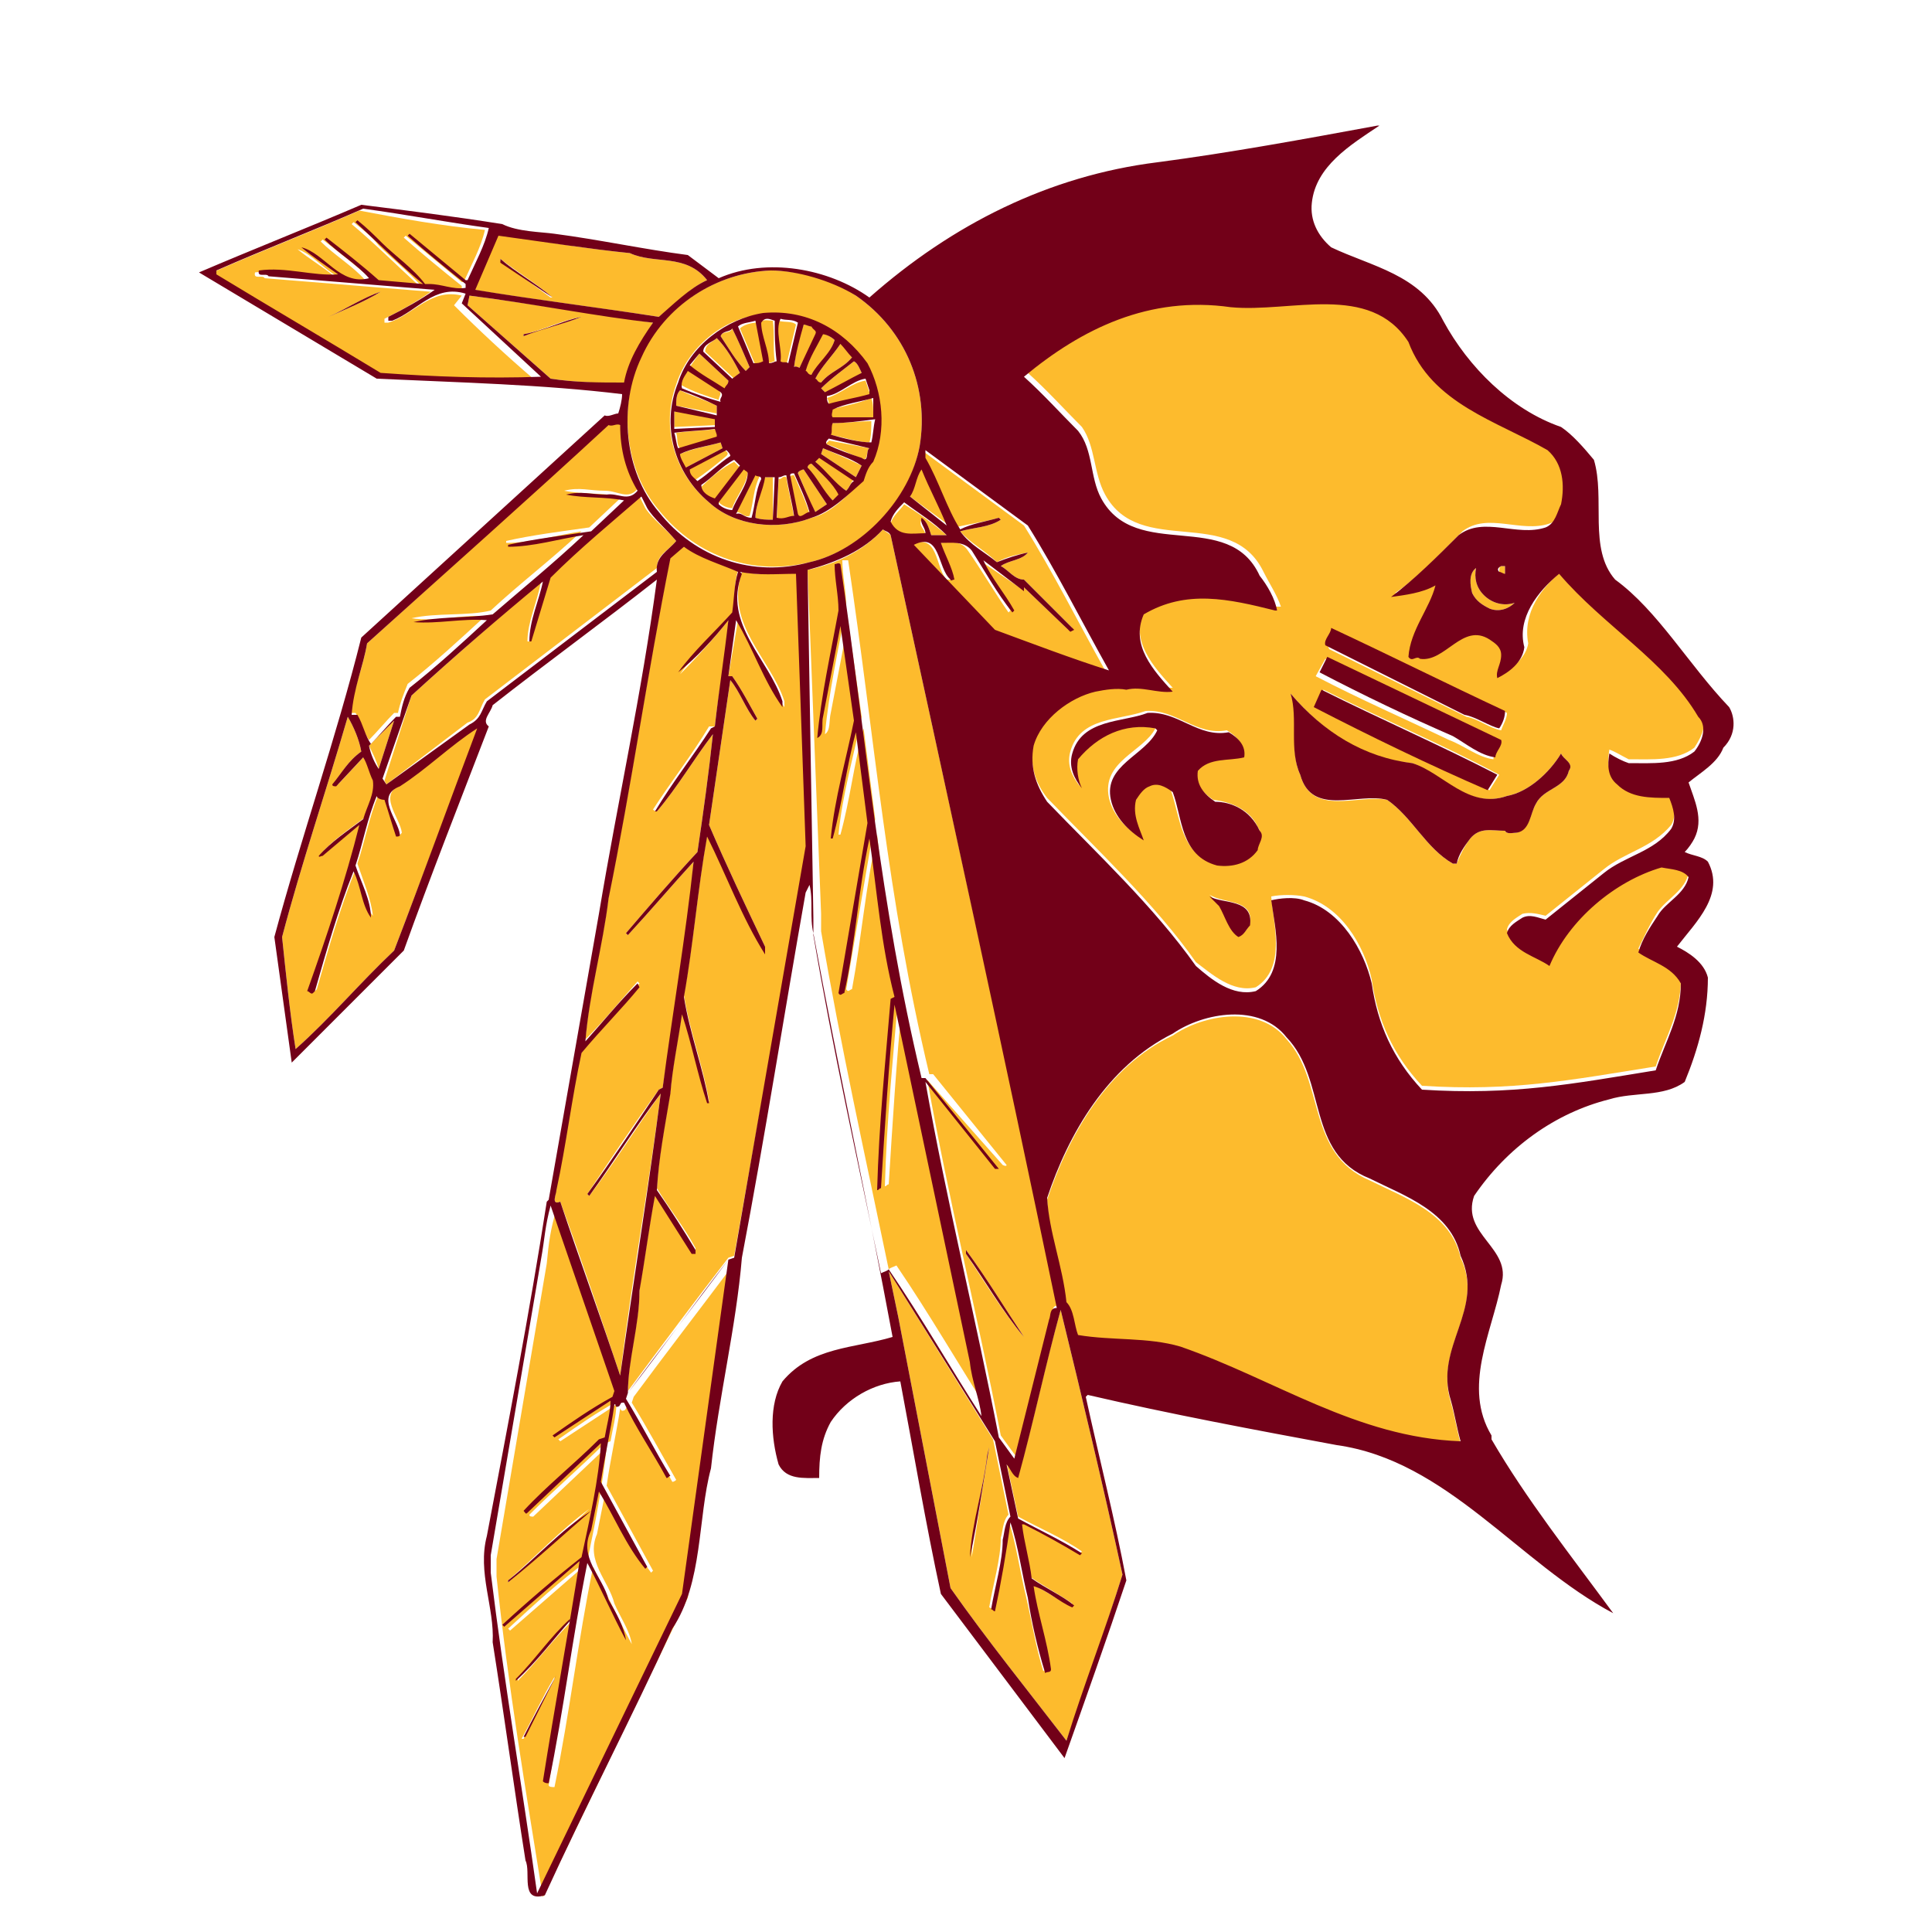 <?xml version="1.0" encoding="utf-8"?>
<!-- Generator: Adobe Illustrator 19.1.0, SVG Export Plug-In . SVG Version: 6.00 Build 0)  -->
<!DOCTYPE svg PUBLIC "-//W3C//DTD SVG 1.1//EN" "http://www.w3.org/Graphics/SVG/1.1/DTD/svg11.dtd">
<svg version="1.1" xmlns="http://www.w3.org/2000/svg" xmlns:xlink="http://www.w3.org/1999/xlink" x="0px" y="0px"
	 viewBox="33 -33 100 100" enable-background="new 33 -33 100 100" xml:space="preserve">

<g id="AREA_2">
	<g>
		<path fill="#FDBB2D" d="M56.9-17.7c-1.6-0.4-2.5,1-3.8,1.4h-0.2v-0.2c0.8-0.4,1.7-0.9,2.4-1.4l-8.6-0.7c-0.1-0.2-0.6,0.1-0.5-0.3
			c1.4-0.2,2.8,0.3,4.1,0.2c-0.6-0.5-1.3-0.9-1.9-1.4l0,0c1.2,0.4,1.9,2,3.5,1.6c-0.6-0.7-1.6-1.3-2.3-2l0.1-0.1
			c0.9,0.7,1.8,1.4,2.7,2.2l2.3,0.2c-1.1-1-2.3-2.2-3.5-3.2l0.1-0.1c0.5,0.4,0.9,0.7,1.3,1.2c0.6,0.6,1.6,1.4,2.2,2.1l0,0h0.2
			c0.7,0,1.2,0.3,1.9,0.2v-0.2c-1-0.8-2.1-1.7-3-2.5l0.1-0.1l2.9,2.4h0.1c0.4-0.9,0.9-1.8,1.1-2.7c-2.2-0.2-4.4-0.6-6.5-1
			c-2.5,1.1-5.1,2.1-7.6,3.2v0.2c2.9,1.6,5.7,3.4,8.5,5.1c2.7,0.1,5.4,0.2,8.1,0.2c-1.4-1.2-2.8-2.5-4.1-3.8L56.9-17.7z M50-16.6
			L50-16.6c0.9-0.4,1.8-1,2.7-1.3C51.9-17.4,50.9-17,50-16.6z"/>
		<path fill="#FDBB2D" d="M67.1-16.6c0.8-0.6,1.6-1.5,2.5-1.9c-1.1-1.4-2.7-0.8-4-1.4c-2-0.2-4.6-0.6-6.9-1L57.5-18
			C60.6-17.5,63.8-17.1,67.1-16.6z M58.9-19.6c0.9,0.7,1.9,1.3,2.7,2l-0.1,0l-2.6-1.9V-19.6z"/>
		<path fill="#FDBB2D" d="M66.2-14.6c-1.2,2.5-0.9,5.9,0.9,8c2,2.5,5,3.4,7.8,2.7c2.7-0.6,5.2-3.2,5.7-6c0.5-3-0.7-6-3.3-7.8
			c-1.3-0.9-3.1-1.3-4.4-1.3C70.1-18.9,67.4-17.2,66.2-14.6z M72.3-16.7c2.3-0.2,4.2,0.8,5.4,2.6c0.9,1.4,1.1,3.5,0.3,5.1
			c-0.2,0.3-0.4,0.6-0.5,1C76.9-7.4,76-6.4,75-6.2C73.2-5.5,71-5.8,69.7-7c-1.8-1.5-2.5-3.9-1.7-6.1C68.6-15,70.4-16.5,72.3-16.7z"
			/>
		<path fill="#FDBB2D" d="M66.8-16.3c-2.9-0.4-6.4-1-9.5-1.4l-0.1,0.5l4.3,3.8c1.3,0.2,2.5,0.2,3.8,0.3
			C65.6-14.3,66.2-15.3,66.8-16.3z M60.1-15.6v-0.1c1-0.2,1.9-0.7,3-0.9C62.1-16.2,61-16,60.1-15.6z"/>
		<path fill="#FDBB2D" d="M113.9-3.5c-1.1,0.9-2.1,2.2-1.8,3.8c-0.1,0.7-0.8,1.3-1.4,1.6c-0.1-0.4,0.3-0.8,0.2-1.2
			c0-0.4-0.4-0.6-0.6-0.8c-1.5-1-2.3,1.2-3.6,1c-0.2-0.2-0.4,0.2-0.6-0.1c0.1-1.4,1.1-2.4,1.4-3.7c-0.6,0.5-1.5,0.5-2.3,0.6
			c1.2-0.8,2.4-2.1,3.5-3.2c1.3-1,3,0.1,4.5-0.4c0.6-0.2,0.6-0.8,0.8-1.2c0.2-1,0-2.1-0.7-2.8c-2.5-1.5-6-2.4-7.2-5.6
			c-1.9-3.2-6.1-1.5-9.2-1.8c-4.2-0.6-7.7,1.1-10.7,3.6c1,0.9,1.9,1.9,2.8,2.8c0.7,1,0.6,2.4,1.2,3.5c1.8,3.3,6.5,0.5,8.2,4
			c0.3,0.6,0.7,1.2,0.9,1.8H99c-2.4-0.6-4.6-1.1-6.8,0.2c-0.7,1.6,0.5,2.9,1.5,4c-0.8,0-1.6-0.3-2.4-0.1c-0.5-0.1-1.1,0-1.6,0.1
			c-1.4,0.3-2.8,1.4-3.2,2.8c-0.2,1.1,0,2,0.7,2.9c2.6,2.7,5.6,5.5,7.7,8.5c0.8,0.6,1.9,1.6,3.1,1.3c1.6-1,0.9-3.3,0.8-4.7
			c0.5-0.1,1.2-0.1,1.7,0c1.9,0.5,3.1,2.5,3.5,4.3c0.3,2.1,1.1,3.9,2.6,5.5c4.7,0.3,7.7-0.3,12.1-1c0.5-1.5,1.3-2.8,1.3-4.5
			c-0.5-0.8-1.5-1-2.2-1.6c0.3-0.6,0.6-1.3,1-1.9c0.5-0.7,1.4-1.1,1.6-2c-0.4-0.4-0.9-0.5-1.4-0.5c-2.4,0.7-4.8,2.8-5.8,5.1
			c-0.7-0.5-1.9-0.7-2.2-1.7c0.1-0.4,0.5-0.6,0.8-0.8c0.4-0.1,0.8,0,1.2,0.1l3-2.4c1.1-0.9,2.5-1.1,3.5-2.3c0.3-0.5,0.1-1-0.1-1.6
			c-1,0-2,0.1-2.7-0.7c-0.5-0.4-0.5-1-0.4-1.6c0.3,0.1,0.6,0.3,1,0.5c1.2,0,2.5,0.1,3.4-0.6c0.4-0.6,0.7-1.3,0.4-2
			C119.5,1,116.2-0.8,113.9-3.5z M97.7,14.8c-0.1,0.2-0.3,0.6-0.6,0.6c-0.5-0.4-0.7-1.1-1-1.6l-0.5-0.5
			C96.3,13.8,97.9,13.5,97.7,14.8z M98,10.9c-0.5,0.6-1.3,0.9-2.1,0.8c-1.8-0.5-1.8-2.4-2.3-3.8c-0.3-0.3-0.7-0.5-1.2-0.3
			c-0.3,0.1-0.5,0.5-0.7,0.7c-0.2,0.8,0.1,1.4,0.4,2.1c-0.8-0.5-1.5-1.2-1.7-2.1c-0.4-1.9,1.8-2.4,2.4-3.6l-0.1-0.1
			c-1.6-0.3-3,0.4-4,1.6c-0.1,0.5,0,1.1,0.2,1.5c-0.4-0.5-0.7-1.1-0.5-1.8c0.5-1.8,2.5-1.6,3.9-2.1c1.6-0.1,2.6,1.3,4.2,1
			c0.5,0.3,0.9,0.7,0.8,1.3c-0.8,0.3-1.8,0.1-2.4,0.7c-0.1,0.7,0.3,1.2,0.9,1.6c0.9,0.1,1.9,0.5,2.3,1.4C98.4,10.2,98,10.5,98,10.9z
			 M102-0.4c3,1.4,6,2.9,9,4.3c0,0.3-0.2,0.6-0.3,0.9c-0.6-0.1-1.2-0.6-1.8-0.7l-7.1-3.5C101.6,0.2,101.9,0,102-0.4z M101.6,1.1
			l9,4.3c0.1,0.3-0.3,0.5-0.3,0.9c-0.8-0.1-1.5-0.7-2.3-1c-2.3-1.1-4.6-2.1-6.9-3.3L101.6,1.1z M101.5,2.7c3,1.5,6.1,2.8,9.1,4.4
			l-0.5,0.8c-3-1.4-6.1-2.9-9-4.3L101.5,2.7z M114.2,6.9c-0.2,0.9-1.3,0.9-1.7,1.7c-0.3,0.5-0.3,1.3-1,1.5c-0.2,0-0.5,0.1-0.6-0.1
			c-0.7,0-1.3-0.2-1.8,0.4c-0.3,0.4-0.5,0.8-0.7,1.3h-0.2c-1.4-0.8-2.1-2.4-3.4-3.3c-1.5-0.3-3.9,0.9-4.5-1.3
			c-0.6-1.3,0-2.8-0.5-4.2c1.7,2,3.8,3.4,6.3,3.6c1.6,0.6,2.9,2.4,4.9,1.7c1.1-0.2,2.2-1.2,2.8-2.2C113.9,6.3,114.5,6.5,114.2,6.9z"
			/>
		<path fill="#FDBB2D" d="M73.1-14.3c-0.1-0.7,0-1.4-0.1-2.1c-0.2,0-0.5-0.1-0.7,0.1c0,0.7,0.4,1.4,0.4,2.1
			C72.9-14.2,73-14.3,73.1-14.3z"/>
		<path fill="#FDBB2D" d="M73.3-14.2c0.1,0,0.3,0,0.4,0.1l0.5-2.1c-0.2-0.2-0.6-0.1-0.9-0.2C73.1-15.9,73.5-14.9,73.3-14.2z"/>
		<path fill="#FDBB2D" d="M72.6-14.2l-0.4-2.1c-0.3,0-0.7,0.1-0.9,0.3l0.8,1.9C72.2-14.1,72.4-14.2,72.6-14.2z"/>
		<path fill="#FDBB2D" d="M74.4-14l0.9-1.7c0.1-0.2-0.1-0.2-0.2-0.4c-0.1,0-0.3-0.1-0.5-0.1c-0.3,0.7-0.4,1.4-0.5,2.2
			C74.2-14.1,74.3-13.9,74.4-14z"/>
		<path fill="#FDBB2D" d="M71.8-14c-0.3-0.7-0.6-1.4-0.9-2c-0.1,0.3-0.5,0.1-0.6,0.4c0.4,0.6,0.8,1.3,1.3,1.8L71.8-14z"/>
		<path fill="#FDBB2D" d="M75-13.6c0.4-0.6,1-1.1,1.2-1.8c-0.2-0.2-0.5-0.3-0.7-0.4c-0.2,0.7-0.6,1.3-0.9,1.9
			C74.7-13.8,74.8-13.5,75-13.6z"/>
		<path fill="#FDBB2D" d="M71.3-13.7c-0.3-0.6-0.7-1.3-1.2-1.8c-0.2,0.2-0.6,0.3-0.6,0.7l1.5,1.4L71.3-13.7z"/>
		<path fill="#FDBB2D" d="M75.5-13.2c0.5-0.6,1.1-0.7,1.6-1.3c-0.1-0.3-0.3-0.6-0.6-0.7c-0.4,0.6-1,1.2-1.3,1.8
			C75.3-13.4,75.3-13.1,75.5-13.2z"/>
		<path fill="#FDBB2D" d="M70.7-13.3l-1.5-1.4L68.7-14c0.6,0.4,1.2,0.8,1.8,1.2C70.6-13,70.7-13.1,70.7-13.3z"/>
		<path fill="#FDBB2D" d="M75.7-12.7c0.6-0.2,1.3-0.6,1.9-1c-0.1-0.2-0.2-0.5-0.4-0.6c-0.5,0.4-1.2,0.9-1.7,1.4L75.7-12.7z"/>
		<path fill="#FDBB2D" d="M70.2-12.3c0-0.2,0.2-0.3,0-0.5l-1.7-1.1c-0.1,0.3-0.4,0.6-0.3,0.8C68.9-12.7,69.6-12.5,70.2-12.3z"/>
		<path fill="#FDBB2D" d="M75.9-12c0.7-0.2,1.4-0.4,2.1-0.5v-0.2l-0.2-0.6c-0.7,0.1-1.3,0.7-2,0.9C75.9-12.3,75.9-12.1,75.9-12z"/>
		<path fill="#FDBB2D" d="M70.1-11.6V-12c-0.6-0.3-1.3-0.5-1.9-0.8C68-12.6,68-12.3,68-12L70.1-11.6z"/>
		<path fill="#FDBB2D" d="M76.1-11.4l2.1,0c0-0.4,0-0.7-0.1-1c-0.7,0.3-1.4,0.4-2.1,0.6C76-11.6,76-11.4,76.1-11.4z"/>
		<polygon fill="#FDBB2D" points="70.1,-11.4 67.9,-11.7 67.9,-10.9 70.1,-11 		"/>
		<path fill="#FDBB2D" d="M76-11.1c0,0.2,0,0.4-0.1,0.6c0.7,0.1,1.5,0.4,2.1,0.4c0.1-0.3,0.1-0.8,0.1-1.1
			C77.5-11.2,76.7-11.1,76-11.1z"/>
		<path fill="#FDBB2D" d="M52.1,5.3c0.4-0.4,0.9-1,1.3-1.4h0.2c0.1-0.5,0.3-1,0.5-1.5l0,0c1.4-1.1,2.7-2.3,4-3.5
			c-1.3-0.1-2.5,0.3-3.8,0.1v0c1.3-0.3,2.9-0.1,4.1-0.4c1.5-1.4,3.1-2.6,4.7-4.1c-1.3,0.2-2.6,0.6-3.9,0.6v-0.1
			c1.3-0.3,2.9-0.5,4.3-0.7l1.7-1.6c-1-0.2-2-0.1-3-0.3v0c0.8-0.2,1.3,0,2.1,0C65-7.6,65.5-7.1,66-7.7c-0.6-1-0.8-2.2-0.9-3.4
			c-0.2-0.1-0.4,0.1-0.6,0C60.5-7.4,56.1-3.4,52,0.3c-0.2,1.2-0.7,2.4-0.9,3.6h0.3C51.7,4.3,51.8,4.9,52.1,5.3z"/>
		<path fill="#FDBB2D" d="M70.2-10.5l-0.1-0.3c-0.7,0.1-1.4,0.1-2.1,0.2c0.1,0.3,0,0.6,0.2,0.8l2-0.6V-10.5z"/>
		<path fill="#FDBB2D" d="M75.8-10c0.6,0.2,1.2,0.5,1.7,0.7C78-9,77.8-9.7,78-9.8l-2.1-0.4C75.9-10.1,75.7-10.1,75.8-10z"/>
		<path fill="#FDBB2D" d="M70.3-10.1c-0.7,0.2-1.4,0.3-2.1,0.6c0,0.3,0.1,0.6,0.3,0.7l1.9-1L70.3-10.1z"/>
		<path fill="#FDBB2D" d="M75.5-9.5l1.8,1.2l0.3-0.6c-0.6-0.3-1.3-0.6-2-0.9L75.5-9.5z"/>
		<path fill="#FDBB2D" d="M70.5-9.7l-1.9,1c0,0.3,0.2,0.4,0.3,0.6c0.6-0.4,1.1-0.8,1.7-1.3C70.7-9.5,70.7-9.6,70.5-9.7z"/>
		<path fill="#FDBB2D" d="M84.7-6.2l0.1,0.1c-0.6,0.4-1.4,0.4-2.1,0.6c0.5,0.6,1.3,1,1.9,1.6c0.5-0.3,1.1-0.4,1.6-0.5
			c-0.3,0.4-1,0.4-1.4,0.7C85.2-3.5,85.5-3,86-3l2.5,2.5l-0.2,0.1L86-2.6l-0.1,0.1L83.7-4c0.4,0.9,1.1,1.7,1.6,2.6l-0.1,0.1
			c-0.7-1-1.4-2.2-2.1-3.2c-0.4-0.6-1-0.4-1.6-0.4c0.2,0.6,0.7,1.3,0.7,1.9c-0.1,0-0.1,0-0.2,0c-0.6-0.6-0.4-2.5-1.9-1.8l4.2,4.4
			c2,0.7,4,1.6,5.9,2.1c-1.4-2.5-2.7-5.1-4.2-7.5l-5.3-3.9l-0.1,0.3c0.7,1.2,1.1,2.6,1.8,3.7C83.3-5.9,84-6,84.7-6.2z"/>
		<path fill="#FDBB2D" d="M75.2-9.1c0.5,0.5,1,1.1,1.6,1.5C77-7.8,77-8,77.2-8.2l-1.8-1.2L75.2-9.1z"/>
		<path fill="#FDBB2D" d="M71-9.1c-0.6,0.3-1.2,0.8-1.7,1.3c0,0.4,0.4,0.6,0.7,0.7l1.3-1.7L71-9.1z"/>
		<path fill="#FDBB2D" d="M75-9c-0.1-0.1-0.2,0.1-0.2,0.2c0.4,0.6,0.8,1.2,1.3,1.7l0.4-0.3C76.1-8,75.5-8.5,75-9z"/>
		<path fill="#FDBB2D" d="M71.5-8.8l-1.3,1.7v0.1c0.2,0.2,0.5,0.3,0.7,0.3c0.2-0.6,0.8-1.3,0.8-1.9C71.7-8.7,71.6-8.7,71.5-8.8z"/>
		<path fill="#FDBB2D" d="M80.1-7.3L82-5.9c-0.4-1-0.8-1.9-1.3-2.9C80.4-8.3,80.3-7.7,80.1-7.3z"/>
		<path fill="#FDBB2D" d="M74.3-8.5c0.3,0.6,0.5,1.3,0.9,2l0.6-0.4l-1.2-1.8C74.5-8.7,74.4-8.7,74.3-8.5z"/>
		<path fill="#FDBB2D" d="M72.1-8.5l-1,2c0.3,0,0.4,0.3,0.7,0.2c0.2-0.7,0.2-1.4,0.5-2C72.4-8.5,72.2-8.3,72.1-8.5z"/>
		<path fill="#FDBB2D" d="M73.9-8.3l0.4,2c0.1,0.3,0.4-0.1,0.6-0.1c-0.2-0.7-0.5-1.3-0.8-2C74-8.4,73.9-8.4,73.9-8.3z"/>
		<path fill="#FDBB2D" d="M74.1-6.2c-0.1-0.7-0.3-1.4-0.4-2.1c-0.2-0.1-0.2,0.1-0.4,0.1l-0.1,2.2C73.6-6,73.8-6.2,74.1-6.2z"/>
		<path fill="#FDBB2D" d="M72.1-6.2c0.3,0.1,0.6,0.1,0.9,0.1l0-2.2h-0.5C72.5-7.6,72.1-6.9,72.1-6.2z"/>
		<path fill="#FDBB2D" d="M68-5c-0.5-0.6-1.2-1.1-1.6-1.7l-0.3-0.6c-1.5,1.3-3.2,2.7-4.7,4.2l-1,3.3h-0.1c0-1,0.5-2,0.7-3.1
			C58.8-1,56.6,0.9,54.3,3l-1.4,4.4L53,7.6l4.2-3.2c0.6-0.2,0.6-0.7,0.9-1.2l8.9-6.8C67-4.3,67.6-4.5,68-5z"/>
		<path fill="#FDBB2D" d="M79.1-5.9c0.4,0.8,1.1,0.5,1.8,0.6c0-0.3-0.4-0.5-0.2-0.8C81-6,81.1-5.6,81.2-5.3H82
			c-0.7-0.6-1.4-1.1-2.2-1.6C79.6-6.6,79.2-6.3,79.1-5.9z"/>
		<path fill="#FDBB2D" d="M79,32.7c0.1-0.1,0.2-0.1,0.4-0.2c1.7,2.5,3.2,5.1,4.8,7.6c-0.1-1-0.5-1.9-0.6-2.8l-3.9-18.5
			c-0.3,3.1-0.5,6.3-0.7,9.5c-0.1,0-0.1,0.1-0.2,0.1c0.1-3.5,0.4-6.3,0.7-9.9l0.2-0.1c-0.7-2.6-1-5.4-1.3-8.2
			c-0.6,2.7-0.8,5.3-1.3,8c-0.1,0-0.2,0.2-0.3,0l1.5-8.8l-0.6-4.7c-0.5,1.8-0.7,3.7-1.2,5.5h-0.1c0.2-2.1,0.8-4.1,1.2-6.1l-0.7-4.9
			l-0.9,4.7c-0.1,0.4,0,0.9-0.3,1.1c0.2-2.2,0.7-4.4,1.1-6.6c0-0.8-0.2-1.6-0.2-2.4c0.1,0,0.3,0,0.3,0c1.4,9.4,2,17.4,4.2,26.6h0.2
			l3.8,4.7c0,0.1-0.2,0-0.2,0L81,22.9c1.1,6.2,2.6,12.2,3.8,18.4l0.8,1.1l1.8-7.2c0.1-0.2,0-0.7,0.4-0.6C84.9,21.2,82,8,79.1-5.3
			c-0.1-0.1-0.3-0.2-0.4-0.3c-1.1,1.2-2.5,1.8-3.9,2.1l0.7,17.8v0.9C76.5,21.1,77.8,26.9,79,32.7z M83,31.9v-0.2c1.1,1.5,2,3,3,4.5
			C84.9,34.9,84,33.4,83,31.9z"/>
		<path fill="#FDBB2D" d="M62,29.2c1.1,3,2.1,6,3.1,9h0c0.6-5,1.5-9.9,2.1-14.6c-1.3,1.8-2.4,3.6-3.7,5.3l-0.1-0.1
			c1.2-1.8,2.4-3.6,3.7-5.4l0.2-0.1c0.6-3.8,1.3-7.9,1.6-11.7c-1.1,1.2-2.2,2.5-3.4,3.8l-0.1-0.1c1.2-1.4,2.4-2.8,3.7-4.2
			c0.3-2,0.6-4.2,0.8-6.1c-1,1.3-1.8,2.7-2.9,4c0,0-0.1,0-0.2-0.1c0.9-1.4,2-2.8,2.9-4.3L70,4.6c0.2-1.9,0.6-3.7,0.7-5.5
			C70,0,69,1.1,68.2,1.9l0,0c0.8-1.2,1.9-2.1,2.8-3.1C71-2,71-2.8,71.2-3.5c-1-0.4-2-0.6-2.8-1.3l-0.7,0.6c-1.2,6-2,11.7-3.2,17.6
			c-0.3,2.5-1,4.9-1.2,7.4c1-1,1.8-2,2.7-3l0.1,0.1c-0.9,1.2-2,2.3-3,3.4c-0.5,2.3-0.8,4.8-1.3,7.1C61.8,28.8,61.5,29.4,62,29.2z"/>
		<path fill="#FDBB2D" d="M110.9-3.3v-0.4h-0.2c-0.1,0-0.1,0.2-0.1,0.3C110.7-3.3,110.7-3.2,110.9-3.3z"/>
		<path fill="#FDBB2D" d="M109.2-2.3c0.2,0.4,0.5,0.6,0.9,0.8c0.5,0.2,1,0,1.3-0.3c-0.6,0.2-1.2,0-1.6-0.4c-0.4-0.4-0.5-0.9-0.4-1.4
			C109-3.3,109.1-2.7,109.2-2.3z"/>
		<path fill="#FDBB2D" d="M71.4-3.4L71.4-3.4c-0.9,2.7,1.5,4.5,2.2,6.7v0.3c-1-1.4-1.5-3-2.4-4.5L70.7,2h0.2
			c0.5,0.7,0.9,1.5,1.3,2.2l-0.1,0.1c-0.5-0.6-0.8-1.5-1.3-2.1l-1.1,7.5c0.9,2.1,1.9,4.2,2.9,6.3v0.3c-1.2-1.9-2-4.1-3-6.1
			c-0.5,2.9-0.7,5.5-1.2,8.3c0.3,1.9,1,3.7,1.3,5.5h-0.1c-0.5-1.5-0.8-3.1-1.3-4.6c-0.2,1.4-0.5,2.8-0.6,4.1c-0.3,1.8-0.6,3.3-0.7,5
			c0.6,1,1.4,2,2,3.1v0.2h-0.2l-1.9-3c-0.3,1.6-0.5,3.2-0.8,4.9c0,1.8-0.6,3.6-0.6,5.3c1.7-2.3,3.5-4.7,5.2-6.9l0.3-0.1l3.8-21.3
			L74.3-3.4C73.3-3.3,72.4-3.2,71.4-3.4z"/>
		<rect x="110.1" y="-3.3" fill="#FDBB2D" width="0" height="0.2"/>
		<path fill="#FDBB2D" d="M53.8,10.1c-0.1,0.1-0.1,0.2-0.2,0.1C53.4,9.6,53.1,9,53,8.3c-0.2,0-0.4,0-0.4-0.2
			c-0.5,1.2-0.7,2.4-1.1,3.6c0.3,0.9,0.7,1.8,0.8,2.7c-0.5-0.6-0.6-1.6-0.9-2.4c-0.8,2-1.4,4.1-2,6.2l-0.1,0.1
			c-0.1,0-0.2-0.1-0.3-0.1c1-2.8,1.9-5.8,2.7-8.6l-1.9,1.6c-0.1,0-0.1,0-0.2,0c0.6-0.7,1.5-1.3,2.3-1.9c0.2-0.7,0.6-1.3,0.5-2
			c-0.2-0.4-0.3-0.9-0.5-1.2l-1.4,1.5c-0.1,0-0.1,0-0.2-0.1C50.7,7,51,6.4,51.7,5.9c-0.1-0.6-0.4-1.3-0.7-1.8
			c-1.1,3.8-2.4,7.6-3.4,11.4c0.2,1.9,0.4,3.9,0.7,5.8c1.8-1.6,3.3-3.4,5.1-5.1c1.5-3.9,2.9-7.7,4.4-11.6c-1.4,0.9-2.7,2.1-4,3
			C52.5,8.1,53.7,9.3,53.8,10.1z"/>
		<path fill="#FDBB2D" d="M52.6,6.8l0.8-2.5l-1.3,1.3C52.3,6,52.5,6.4,52.6,6.8z"/>
		<path fill="#FDBB2D" d="M108.6,32.1c-0.5-2.3-2.9-3.1-4.7-4c-3.3-1.4-2.3-5.1-4.3-7.3c-1.4-1.8-4.3-1.3-5.9-0.2
			c-3.4,1.6-5.4,5.2-6.5,8.5c0.1,1.9,0.7,3.6,1,5.4c0.4,0.5,0.4,1.2,0.6,1.7c1.7,0.3,3.6,0.1,5.3,0.6c4.8,1.6,9.1,4.6,14.5,4.9
			c-0.2-0.7-0.3-1.4-0.5-2.1C107.2,36.7,109.9,34.8,108.6,32.1z"/>
		<path fill="#FDBB2D" d="M65.7,39.6c0.8,1.3,1.5,2.6,2.3,4c0,0-0.1,0.1-0.2,0.1c-0.7-1.3-1.6-2.6-2.2-3.9h-0.1
			c-0.1,0-0.1,0.2-0.2,0.2c-0.2,0.1-0.2-0.2-0.2-0.1c-0.2,1.3-0.5,2.6-0.7,4l2.4,4.4l-0.1,0.1c-0.9-1.2-1.5-2.7-2.4-4l-0.4,2
			c-0.6,1.4,0.6,2.4,0.9,3.6c0.3,0.7,0.8,1.4,0.9,2.1h0c-0.7-1.3-1.3-2.6-2-4c-0.8,3.9-1.2,7.5-2,11.4c-0.1,0-0.3,0-0.3-0.1
			c0.6-3.8,1.3-7.6,1.9-11.4l-3.9,3.4l-0.1-0.1c1.3-1.2,2.7-2.5,4.1-3.5c0.4-1.9,0.8-4,1-5.9l-3.8,3.6c-0.1,0-0.2,0-0.2-0.1
			c1.3-1.3,2.6-2.4,3.9-3.7l0.3-0.1c0.1-0.6,0.3-1.3,0.3-1.9l-2.9,1.9l-0.1-0.1c1-0.7,2-1.4,3.1-2l0.1-0.3l-3.3-9.6
			c-0.3,1-0.4,1.7-0.5,2.8l-2.6,15.3l0,0.9c0.6,5.7,1.5,11,2.4,16.6h0l7.5-15.5L71,32.4c-1.8,2.4-3.5,4.6-5.2,6.9L65.7,39.6z
			 M63.5,45.1L63.5,45.1c-1.4,1.3-2.8,2.6-4.2,3.8l0-0.1C60.7,47.6,62,46.2,63.5,45.1z M59.8,53.9c1-1,1.8-2.2,2.8-3.1v0.1
			c-1,1-1.8,2.1-2.8,3.1V53.9z M60.1,57H60c0.6-1.1,1.1-2.2,1.7-3.2l0,0.1L60.1,57z"/>
		<path fill="#FDBB2D" d="M85.7,43.4c-0.3-0.2-0.4-0.5-0.6-0.7l0.6,2.8c1.1,0.6,2.3,1.1,3.3,1.8l-0.1,0.1c-1-0.5-1.9-1.1-2.9-1.6
			h-0.2c0.1,0.9,0.4,1.8,0.5,2.8c0.7,0.5,1.5,0.9,2.2,1.4l-0.1,0.1c-0.7-0.3-1.3-0.8-2-1.1c0.2,1.5,0.7,2.9,0.9,4.3
			c0,0.2-0.2,0.1-0.3,0.2c-0.4-1.3-0.6-2.6-0.9-3.9c-0.3-1.2-0.5-2.7-0.9-3.9c-0.2,1.6-0.5,3.2-0.8,4.6c-0.1,0-0.1-0.1-0.2-0.1
			c0.2-1.2,0.6-2.5,0.6-3.6c0.1-0.3,0.1-0.9,0.4-1.2l-0.8-3.9L79,32.8l0.5,2.4l2.7,14c1.9,2.7,4,5.3,6,7.9c1-2.9,2-5.7,2.9-8.6
			c-1-4.6-2.1-9.2-3.2-13.7C87.1,37.6,86.5,40.6,85.7,43.4z M83.3,47.6L83.3,47.6c0-1.8,0.6-3.5,0.8-5.3l0.1-0.4
			C83.9,43.7,83.6,45.8,83.3,47.6z"/>
	</g>
</g>
<g id="AREA_1">
	<g>
		<path fill="#720018" d="M122.5,3.6c-2.1-2.2-3.7-5-5.9-6.6c-1.4-1.6-0.5-4.2-1.1-6.2c-0.5-0.6-1.1-1.3-1.7-1.7
			c-2.6-0.9-4.8-3.1-6.1-5.5c-1.2-2.4-3.7-2.8-5.8-3.8c-0.7-0.6-1.1-1.4-1-2.3c0.2-1.9,2-3,3.5-4l-0.1,0c-3.8,0.7-7.6,1.4-11.4,1.9
			c-5.6,0.7-10.6,3.2-14.9,7c-2.1-1.5-5.3-2.1-7.8-1l-1.6-1.2c-2.3-0.3-4.6-0.8-6.9-1.1c-0.7-0.1-1.9-0.1-2.7-0.5
			c-2.5-0.4-4.9-0.7-7.3-1c-2.8,1.2-5.6,2.3-8.4,3.5l9.2,5.5c4.3,0.2,8.6,0.3,12.7,0.8c0,0.3-0.1,0.7-0.2,1c-0.2,0-0.5,0.2-0.7,0.1
			L51.7,0c-1.3,5.2-3.1,10.3-4.5,15.5l0.9,6.5l5.8-5.8c1.4-3.9,2.9-7.7,4.4-11.6c-0.4-0.3,0.1-0.7,0.2-1.1c2.8-2.2,5.7-4.3,8.5-6.5
			c-0.8,6-2,11.3-3,17.3l-2.6,14.8l-0.1,0.1c-0.9,5.8-2,11.5-3.1,17.3c-0.5,1.9,0.4,3.7,0.3,5.5c0.6,3.8,1.1,7.5,1.7,11.3
			c0.3,0.6-0.3,2.2,1,1.8c2.1-4.6,4.5-9.2,6.6-13.8c1.6-2.4,1.3-5.7,2-8.3c0.4-3.7,1.3-7.3,1.6-10.9c1.2-6.3,2.2-12.7,3.3-18.9
			l0.2-0.4c0.2,0.8,0,1.7,0.2,2.5c1.3,7.1,2.8,13.9,4.1,20.9c-2,0.6-4.2,0.5-5.7,2.3c-0.7,1.2-0.6,2.9-0.2,4.3
			c0.4,0.8,1.3,0.7,2.1,0.7c0-1.1,0.1-2,0.6-2.9c0.8-1.2,2.2-2,3.6-2.1c0.7,3.7,1.3,7.3,2.1,11l6.4,8.5c1.1-3.1,2.2-6.2,3.2-9.2
			c-0.6-3.2-1.4-6.3-2.1-9.5l0.1-0.1c4.3,1,8.6,1.8,12.9,2.6c5.7,0.8,9.4,6.1,14.3,8.7c-2.2-3-4.5-5.9-6.3-9v-0.2
			c-1.5-2.5,0-5.3,0.5-7.8c0.6-1.9-2.1-2.6-1.4-4.6c1.7-2.5,4.2-4.3,7-5c1.3-0.4,2.8-0.1,3.9-0.9c0.7-1.7,1.2-3.5,1.2-5.4
			c-0.2-0.8-1-1.3-1.6-1.6c1-1.3,2.5-2.7,1.6-4.4c-0.3-0.3-0.8-0.3-1.2-0.5c0.2-0.2,0.4-0.5,0.5-0.7c0.5-1,0-2-0.3-2.9
			c0.6-0.5,1.5-1,1.8-1.8C122.9,5,122.8,4.1,122.5,3.6z M80.9-9.7l5.3,3.9c1.5,2.4,2.8,5,4.2,7.5c-1.9-0.6-4-1.4-5.9-2.1l-4.2-4.4
			c1.4-0.7,1.2,1.2,1.9,1.8c0,0.1,0.1,0,0.2,0c-0.1-0.6-0.5-1.3-0.7-1.9c0.6,0,1.2-0.1,1.6,0.4c0.7,1.1,1.3,2.2,2.1,3.2l0.1-0.1
			c-0.5-0.9-1.2-1.7-1.6-2.6l2.1,1.6L86-2.6l2.4,2.3l0.2-0.1L86-3c-0.5,0-0.8-0.5-1.2-0.7C85.2-4,85.9-4,86.2-4.4
			c-0.5,0.1-1.1,0.3-1.6,0.5c-0.6-0.5-1.4-0.9-1.9-1.6c0.7-0.2,1.5-0.2,2.1-0.6l-0.1-0.1c-0.7,0.2-1.4,0.3-2,0.6
			c-0.7-1.1-1.1-2.5-1.8-3.7L80.9-9.7z M82-5.3h-0.8C81.1-5.6,81-6,80.7-6.2c-0.1,0.3,0.2,0.5,0.2,0.8c-0.7,0-1.4,0.2-1.8-0.6
			c0.1-0.4,0.4-0.7,0.7-1C80.6-6.4,81.3-6,82-5.3z M80.1-7.3c0.3-0.4,0.3-1,0.6-1.4c0.4,1,0.9,1.9,1.3,2.9L80.1-7.3z M72.9-19
			c1.3,0,3.1,0.5,4.4,1.3c2.6,1.8,3.8,4.8,3.3,7.8c-0.5,2.7-3,5.4-5.7,6C72-3.1,69-4.1,67.1-6.5c-1.8-2.1-2.1-5.5-0.9-8
			C67.4-17.2,70.1-18.9,72.9-19z M65.6-19.9c1.3,0.6,2.9,0,4,1.4c-0.9,0.4-1.8,1.3-2.5,1.9c-3.2-0.5-6.5-0.9-9.5-1.4l1.2-2.8
			C61-20.5,63.6-20.1,65.6-19.9z M52.7-13.7c-2.8-1.7-5.7-3.4-8.5-5.1v-0.2c2.5-1.1,5.1-2.1,7.6-3.2c2.2,0.3,4.3,0.7,6.5,1
			c-0.2,0.9-0.7,1.8-1.1,2.7h-0.1l-2.9-2.4l-0.1,0.1c0.9,0.8,2,1.7,3,2.5v0.2c-0.7,0.1-1.2-0.2-1.9-0.2h-0.2l0,0
			c-0.6-0.8-1.6-1.5-2.2-2.1c-0.4-0.4-0.8-0.8-1.3-1.2l-0.1,0.1c1.2,1.1,2.4,2.3,3.5,3.2l-2.3-0.2c-0.9-0.8-1.8-1.5-2.7-2.2
			l-0.1,0.1c0.7,0.7,1.7,1.3,2.3,2c-1.5,0.4-2.3-1.3-3.5-1.6l0,0c0.6,0.5,1.2,0.9,1.9,1.4c-1.3,0.1-2.7-0.4-4.1-0.2
			c-0.1,0.4,0.4,0.1,0.5,0.3l8.6,0.7c-0.7,0.5-1.6,1-2.4,1.4v0.2h0.2c1.3-0.5,2.2-1.9,3.8-1.4l-0.2,0.5c1.4,1.3,2.7,2.5,4.1,3.8
			C58.2-13.4,55.5-13.5,52.7-13.7z M61.5-13.4l-4.3-3.8l0.1-0.5c3.2,0.4,6.7,1.1,9.5,1.4c-0.7,1-1.3,2-1.5,3.1
			C64-13.2,62.8-13.2,61.5-13.4z M52,0.3c4.1-3.7,8.5-7.6,12.5-11.3c0.2,0.1,0.4-0.1,0.6,0c0,1.3,0.3,2.4,0.9,3.4
			c-0.5,0.6-1,0.1-1.6,0.2c-0.8,0-1.3-0.2-2.1,0v0c1,0.2,2,0.1,3,0.3l-1.7,1.6c-1.3,0.2-3,0.4-4.3,0.7v0.1c1.3,0,2.6-0.4,3.9-0.6
			c-1.6,1.5-3.2,2.8-4.7,4.1c-1.3,0.2-2.8,0.1-4.1,0.4v0c1.3,0.1,2.5-0.2,3.8-0.1c-1.3,1.2-2.6,2.4-4,3.5l0,0
			c-0.3,0.5-0.4,1-0.5,1.5h-0.2c-0.4,0.4-0.9,1-1.3,1.4c-0.3-0.4-0.4-1-0.7-1.5h-0.3C51.3,2.6,51.8,1.5,52,0.3z M53.4,4.3l-0.8,2.5
			c-0.2-0.3-0.4-0.7-0.5-1.2L53.4,4.3z M53.4,16.2c-1.8,1.7-3.3,3.5-5.1,5.1c-0.3-1.9-0.5-3.9-0.7-5.8c1-3.8,2.3-7.6,3.4-11.4
			c0.3,0.5,0.6,1.2,0.7,1.8c-0.7,0.5-1,1.1-1.5,1.7c0,0.1,0.1,0.1,0.2,0.1l1.4-1.5c0.2,0.3,0.3,0.8,0.5,1.2c0.1,0.7-0.3,1.3-0.5,2
			c-0.8,0.6-1.7,1.2-2.3,1.9c0,0.1,0.1,0,0.2,0l1.9-1.6c-0.7,2.8-1.7,5.8-2.7,8.6c0.1,0,0.2,0.2,0.3,0.1l0.1-0.1
			c0.6-2.1,1.2-4.2,2-6.2c0.4,0.8,0.4,1.7,0.9,2.4c0-0.9-0.5-1.8-0.8-2.7c0.4-1.2,0.6-2.4,1.1-3.6c0,0.1,0.2,0.2,0.4,0.2
			c0.2,0.6,0.4,1.3,0.6,1.9c0.1,0,0.2,0,0.2-0.1c-0.1-0.8-1.3-2,0-2.5c1.4-0.9,2.6-2.1,4-3C56.3,8.4,54.9,12.3,53.4,16.2z M58.2,3.3
			c-0.3,0.5-0.3,0.9-0.9,1.2L53,7.6l-0.2-0.3L54.3,3c2.3-2.1,4.5-4,6.8-5.9c-0.2,1-0.7,2-0.7,3.1h0.1l1-3.3c1.5-1.5,3.2-2.9,4.7-4.2
			l0.3,0.6C66.8-6.2,67.5-5.6,68-5c-0.4,0.5-1.1,0.8-1,1.6L58.2,3.3z M61.8,28.6c0.5-2.3,0.8-4.8,1.3-7.1c1-1.2,2.1-2.3,3-3.4
			L66,17.9c-1,1-1.8,2-2.7,3c0.2-2.5,0.9-4.9,1.2-7.4c1.2-5.9,2-11.6,3.2-17.6l0.7-0.6c0.8,0.6,1.9,0.9,2.8,1.3
			C71-2.8,71-2,70.9-1.3c-0.9,1-2,2-2.8,3.1l0,0C69,1.1,70,0,70.7-0.9c-0.2,1.8-0.5,3.7-0.7,5.5l-0.2,0.1c-0.9,1.4-2,2.8-2.9,4.3
			C66.9,9,66.9,9,67,9c1.1-1.3,1.9-2.7,2.9-4c-0.2,1.9-0.5,4.1-0.8,6.1c-1.3,1.4-2.5,2.8-3.7,4.2l0.1,0.1c1.2-1.3,2.3-2.6,3.4-3.8
			c-0.4,3.8-1.1,7.9-1.6,11.7l-0.2,0.1c-1.2,1.8-2.4,3.6-3.7,5.4l0.1,0.1c1.3-1.8,2.4-3.6,3.7-5.3c-0.6,4.7-1.4,9.6-2.1,14.6h0
			c-1-3-2.1-6-3.1-9C61.5,29.4,61.8,28.8,61.8,28.6z M68.3,49.5L60.8,65h0c-0.8-5.7-1.7-10.9-2.4-16.6l0-0.9l2.6-15.3
			c0.2-1.1,0.2-1.7,0.5-2.8l3.3,9.6l-0.1,0.3c-1.1,0.6-2.1,1.3-3.1,2l0.1,0.1l2.9-1.9c0,0.6-0.2,1.3-0.3,1.9l-0.3,0.1
			c-1.3,1.3-2.7,2.4-3.9,3.7c0.1,0.1,0.1,0.2,0.2,0.1l3.8-3.6c-0.1,1.9-0.6,4-1,5.9c-1.4,1.1-2.8,2.3-4.1,3.5l0.1,0.1l3.9-3.4
			c-0.6,3.8-1.3,7.6-1.9,11.4c0.1,0.1,0.2,0.1,0.3,0.1c0.8-3.9,1.2-7.4,2-11.4c0.7,1.3,1.3,2.7,2,4h0c-0.1-0.7-0.5-1.4-0.9-2.1
			c-0.3-1.2-1.6-2.2-0.9-3.6l0.4-2c0.8,1.3,1.4,2.8,2.4,4l0.1-0.1l-2.4-4.4c0.2-1.3,0.5-2.6,0.7-4c0.1-0.1,0,0.2,0.2,0.1
			c0.1,0,0.1-0.2,0.2-0.2h0.1c0.6,1.3,1.5,2.6,2.2,3.9c0.1,0,0.1-0.1,0.2-0.1c-0.8-1.3-1.5-2.7-2.3-4l0.1-0.3
			c1.8-2.3,3.4-4.6,5.2-6.9L68.3,49.5z M71,32.1l-0.3,0.1c-1.7,2.3-3.5,4.6-5.2,6.9c0-1.7,0.6-3.5,0.6-5.3c0.3-1.7,0.5-3.3,0.8-4.9
			l1.9,3H69v-0.2c-0.6-1-1.3-2.1-2-3.1c0.1-1.7,0.4-3.2,0.7-5c0.1-1.3,0.4-2.7,0.6-4.1c0.5,1.5,0.8,3.1,1.3,4.6h0.1
			c-0.3-1.8-1-3.6-1.3-5.5c0.5-2.8,0.7-5.5,1.2-8.3c1,2,1.8,4.2,3,6.1V16c-1-2.1-2-4.2-2.9-6.3l1.1-7.5c0.5,0.6,0.8,1.5,1.3,2.1
			l0.1-0.1c-0.4-0.7-0.8-1.5-1.3-2.2h-0.2l0.4-2.9c0.9,1.5,1.4,3.1,2.4,4.5V3.3c-0.7-2.2-3.1-4-2.1-6.6l-0.1-0.1
			c1,0.2,1.9,0.1,2.9,0.1l0.5,14.1L71,32.1z M74.8-3.5c1.5-0.4,2.9-1,3.9-2.1c0.1,0.1,0.3,0.1,0.4,0.3c2.9,13.3,5.8,26.5,8.6,40
			c-0.4,0-0.3,0.4-0.4,0.6l-1.8,7.2l-0.8-1.1c-1.2-6.2-2.7-12.2-3.8-18.4l3.6,4.5c0.1,0,0.2,0,0.2,0l-3.8-4.7h-0.2
			c-2.2-9.2-2.8-17.1-4.2-26.6c-0.1-0.1-0.2,0-0.3,0c0,0.8,0.2,1.6,0.2,2.4c-0.4,2.2-0.9,4.4-1.1,6.6c0.4-0.2,0.2-0.7,0.3-1.1
			l0.9-4.7l0.7,4.9c-0.4,2-1,4-1.2,6.1h0.1c0.5-1.8,0.7-3.7,1.2-5.5l0.6,4.7l-1.5,8.8c0.1,0.2,0.2,0,0.3,0c0.6-2.7,0.7-5.2,1.3-8
			c0.4,2.8,0.6,5.5,1.3,8.2l-0.2,0.1c-0.3,3.6-0.6,6.4-0.7,9.9c0.1,0,0.1-0.1,0.2-0.1c0.2-3.2,0.4-6.4,0.7-9.5l3.9,18.5
			c0.1,1,0.5,1.9,0.6,2.8c-1.6-2.5-3.1-5.1-4.8-7.6c-0.1,0.1-0.2,0.1-0.4,0.2c-1.2-5.8-2.5-11.6-3.5-17.5v-0.9L74.8-3.5z M91.1,48.5
			c-0.9,2.9-2,5.7-2.9,8.6c-2-2.6-4.1-5.2-6-7.9l-2.7-14L79,32.8l5.5,8.8l0.8,3.9c-0.3,0.3-0.3,0.8-0.4,1.2c0,1.1-0.4,2.4-0.6,3.6
			c0.1,0,0.1,0.1,0.2,0.1c0.3-1.4,0.6-3.1,0.8-4.6c0.4,1.2,0.6,2.7,0.9,3.9c0.2,1.3,0.5,2.6,0.9,3.9c0.1-0.1,0.3,0,0.3-0.2
			c-0.2-1.5-0.7-2.9-0.9-4.3c0.7,0.2,1.3,0.8,2,1.1l0.1-0.1c-0.6-0.5-1.5-0.9-2.2-1.4c-0.1-0.9-0.4-1.9-0.5-2.8H86
			c1,0.5,1.9,1,2.9,1.6l0.1-0.1c-1.1-0.7-2.2-1.2-3.3-1.8l-0.6-2.8c0.2,0.2,0.3,0.6,0.6,0.7c0.8-2.9,1.4-5.8,2.2-8.7
			C89,39.3,90.1,43.9,91.1,48.5z M108.1,39.5c0.2,0.7,0.3,1.4,0.5,2.1c-5.4-0.2-9.6-3.2-14.5-4.9c-1.7-0.5-3.5-0.3-5.3-0.6
			c-0.2-0.5-0.2-1.3-0.6-1.7c-0.2-1.9-0.9-3.6-1-5.4c1.1-3.3,3.1-6.8,6.5-8.5c1.6-1.1,4.5-1.6,5.9,0.2c2.1,2.2,1,6,4.3,7.3
			c1.8,0.9,4.2,1.7,4.7,4C109.9,34.8,107.2,36.7,108.1,39.5z M120.7,5.9c-0.9,0.7-2.2,0.6-3.4,0.6c-0.3-0.1-0.7-0.3-1-0.5
			c-0.1,0.6-0.1,1.2,0.4,1.6c0.7,0.7,1.7,0.7,2.7,0.7c0.2,0.5,0.4,1.1,0.1,1.6c-0.9,1.2-2.4,1.4-3.5,2.3l-3,2.4
			c-0.4-0.1-0.8-0.3-1.2-0.1c-0.3,0.2-0.7,0.4-0.8,0.8c0.4,1,1.5,1.2,2.2,1.7c1-2.4,3.4-4.4,5.8-5.1c0.5,0.1,1.1,0.1,1.4,0.5
			c-0.2,0.9-1.2,1.3-1.6,2c-0.4,0.6-0.8,1.2-1,1.9c0.7,0.5,1.7,0.7,2.2,1.6c0,1.7-0.8,3-1.3,4.5c-4.3,0.7-7.4,1.3-12.1,1
			c-1.5-1.6-2.3-3.4-2.6-5.5c-0.4-1.7-1.6-3.8-3.5-4.3c-0.5-0.2-1.3-0.1-1.7,0c0.2,1.5,0.8,3.7-0.8,4.7c-1.2,0.3-2.3-0.6-3.1-1.3
			c-2.2-3.1-5.1-5.8-7.7-8.5c-0.6-0.9-0.9-1.8-0.7-2.9c0.4-1.4,1.9-2.5,3.2-2.8c0.5-0.1,1.1-0.2,1.6-0.1c0.8-0.2,1.6,0.2,2.4,0.1
			c-1-1.1-2.2-2.4-1.5-4c2.2-1.3,4.4-0.8,6.8-0.2h0.1c-0.1-0.6-0.5-1.3-0.9-1.8c-1.6-3.5-6.4-0.7-8.2-4c-0.6-1.1-0.4-2.5-1.2-3.5
			c-0.9-0.9-1.8-1.9-2.8-2.8c3-2.5,6.5-4.2,10.7-3.6c3.1,0.3,7.2-1.3,9.2,1.8c1.2,3.2,4.6,4.1,7.2,5.6c0.8,0.7,0.9,1.8,0.7,2.8
			c-0.2,0.4-0.3,1-0.8,1.2c-1.5,0.5-3.2-0.6-4.5,0.4c-1.1,1.1-2.3,2.3-3.5,3.2c0.7-0.1,1.6-0.2,2.3-0.6c-0.3,1.2-1.3,2.3-1.4,3.7
			c0.2,0.3,0.4-0.1,0.6,0.1c1.3,0.2,2.2-1.9,3.6-1c0.3,0.2,0.6,0.4,0.6,0.8c0,0.5-0.3,0.8-0.2,1.2c0.6-0.3,1.3-0.8,1.4-1.6
			c-0.4-1.5,0.7-2.9,1.8-3.8c2.3,2.7,5.5,4.5,7.2,7.4C121.4,4.6,121.1,5.4,120.7,5.9z M109.8-2.2c0.4,0.4,1,0.6,1.6,0.4
			c-0.3,0.3-0.8,0.5-1.3,0.3c-0.4-0.2-0.7-0.4-0.9-0.8c-0.1-0.4-0.2-1,0.2-1.3C109.3-3.1,109.4-2.6,109.8-2.2z M110.1-3.1v-0.2h0
			L110.1-3.1L110.1-3.1z M110.7-3.7h0.2v0.4c-0.1,0-0.2-0.1-0.3-0.1C110.5-3.5,110.5-3.6,110.7-3.7z"/>
		<path fill="#720018" d="M61.6-17.6c-0.8-0.7-1.9-1.3-2.7-2v0.2L61.6-17.6L61.6-17.6z"/>
		<path fill="#720018" d="M50-16.6c0.9-0.4,1.9-0.8,2.7-1.3C51.8-17.6,50.9-17,50-16.6L50-16.6z"/>
		<path fill="#720018" d="M69.7-7C71-5.8,73.2-5.5,75-6.2c1-0.3,1.9-1.2,2.7-1.9c0.1-0.3,0.2-0.7,0.5-1c0.7-1.6,0.5-3.6-0.3-5.1
			c-1.3-1.8-3.2-2.8-5.4-2.6c-1.9,0.3-3.8,1.7-4.4,3.6C67.2-11,67.9-8.5,69.7-7z M67.9-10.6c0.7-0.1,1.4-0.1,2.1-0.2l0.1,0.3v0.1
			l-2,0.6C68-10,68-10.3,67.9-10.6z M68.2-9.5c0.6-0.3,1.4-0.4,2.1-0.6l0.1,0.3l-1.9,1C68.4-9,68.2-9.3,68.2-9.5z M68.7-8.7l1.9-1
			c0.1,0.1,0.2,0.2,0.2,0.3c-0.6,0.4-1.1,0.9-1.7,1.3C68.9-8.3,68.7-8.4,68.7-8.7z M69.3-7.9c0.6-0.4,1.1-1,1.7-1.3l0.3,0.3L70-7.2
			C69.7-7.3,69.3-7.5,69.3-7.9z M70.2-6.9v-0.1l1.3-1.7c0.1,0.1,0.2,0.1,0.2,0.2c0,0.6-0.6,1.3-0.8,1.9C70.7-6.6,70.4-6.7,70.2-6.9z
			 M71.1-6.4l1-2c0.1,0.1,0.3,0,0.3,0.2c-0.3,0.6-0.3,1.3-0.5,2C71.5-6.2,71.4-6.5,71.1-6.4z M73-6.1c-0.3,0-0.6,0-0.9-0.1
			c0-0.7,0.4-1.4,0.5-2.1h0.5L73-6.1z M74.3-6.4l-0.4-2c0-0.1,0.1-0.1,0.2-0.1c0.3,0.7,0.6,1.3,0.8,2C74.7-6.5,74.4-6.1,74.3-6.4z
			 M75.2-6.5c-0.3-0.6-0.6-1.3-0.9-2c0-0.1,0.2-0.2,0.3-0.2l1.2,1.8L75.2-6.5z M76.1-7.1c-0.5-0.5-0.8-1.2-1.3-1.7
			C74.8-8.9,74.9-9,75-9c0.5,0.5,1.1,1,1.4,1.6L76.1-7.1z M76.8-7.6c-0.6-0.4-1-1-1.6-1.5l0.2-0.2l1.8,1.2C77-8,77-7.8,76.8-7.6z
			 M77.3-8.3l-1.8-1.2l0.1-0.3c0.7,0.3,1.4,0.5,2,0.9L77.3-8.3z M77.6-9.3C77-9.5,76.4-9.7,75.8-10c-0.1-0.1,0-0.2,0.1-0.3L78-9.8
			C77.8-9.7,78-9,77.6-9.3z M78.1-10.1c-0.6,0-1.4-0.2-2.1-0.4c0.1-0.1,0-0.4,0.1-0.6c0.7,0,1.4-0.1,2.2-0.2
			C78.2-10.9,78.2-10.5,78.1-10.1z M78.2-11.4l-2.1,0c-0.1-0.1,0-0.3,0-0.4c0.6-0.3,1.4-0.4,2.1-0.6C78.2-12.1,78.2-11.8,78.2-11.4z
			 M77.8-13.4l0.2,0.6v0.2c-0.7,0.2-1.4,0.3-2.1,0.5c-0.1-0.1-0.1-0.3-0.1-0.4C76.5-12.6,77.1-13.3,77.8-13.4z M77.6-13.7
			c-0.6,0.3-1.3,0.7-1.9,1l-0.2-0.2c0.5-0.5,1.2-1,1.7-1.4C77.4-14.2,77.5-13.9,77.6-13.7z M77.1-14.5c-0.5,0.6-1.1,0.7-1.6,1.3
			c-0.2,0-0.2-0.2-0.3-0.2c0.3-0.6,0.9-1.2,1.3-1.8C76.7-15,76.9-14.7,77.1-14.5z M76.2-15.4c-0.2,0.7-0.9,1.2-1.2,1.8
			c-0.2,0-0.2-0.2-0.3-0.2c0.2-0.7,0.6-1.3,0.9-1.9C75.7-15.7,76-15.6,76.2-15.4z M75-16.1c0.1,0.2,0.3,0.2,0.2,0.4L74.4-14
			c0,0.1-0.2-0.1-0.3,0c0.1-0.8,0.3-1.5,0.5-2.2C74.7-16.2,74.9-16.1,75-16.1z M73.4-16.5c0.3,0.1,0.6,0,0.9,0.2l-0.5,2.1
			c-0.1-0.1-0.3,0-0.4-0.1C73.5-14.9,73.1-15.9,73.4-16.5z M73.3-8.3c0.2,0,0.2-0.1,0.4-0.1c0.1,0.7,0.3,1.4,0.4,2.1
			c-0.3,0-0.5,0.2-0.9,0.1L73.3-8.3z M73.1-16.4c0,0.7,0,1.3,0.1,2.1c-0.1,0-0.2,0.1-0.4,0.1c0-0.7-0.4-1.4-0.4-2.1
			C72.6-16.6,72.8-16.5,73.1-16.4z M72.1-16.4l0.4,2.1c-0.2,0.1-0.3,0.1-0.5,0.1l-0.8-1.9C71.4-16.3,71.8-16.3,72.1-16.4z M70.9-16
			c0.3,0.6,0.6,1.3,0.9,2l-0.2,0.2c-0.5-0.5-0.9-1.2-1.3-1.8C70.4-15.9,70.8-15.8,70.9-16z M70.1-15.5c0.5,0.5,0.9,1.2,1.2,1.8
			l-0.4,0.3l-1.5-1.4C69.4-15.2,69.9-15.3,70.1-15.5z M69.2-14.7l1.5,1.4c0,0.2-0.1,0.2-0.2,0.4c-0.6-0.4-1.2-0.7-1.8-1.2L69.2-14.7
			z M68.6-13.8l1.7,1.1c0.2,0.2-0.1,0.3,0,0.5c-0.7-0.2-1.3-0.4-2-0.7C68.2-13.3,68.5-13.6,68.6-13.8z M68.2-12.8
			c0.6,0.2,1.3,0.5,1.9,0.8v0.5L68-12C68-12.3,68-12.6,68.2-12.8z M67.9-11.7l2.1,0.4v0.4l-2.1,0.1V-11.7z"/>
		<path fill="#720018" d="M60.1-15.6c1-0.4,2-0.6,3-1c-1,0.2-1.9,0.7-3,0.9V-15.6z"/>
		<path fill="#720018" d="M108.8,4c0.6,0.1,1.3,0.6,1.8,0.7c0.2-0.3,0.3-0.6,0.3-0.9c-3-1.4-6-2.9-9-4.3c0,0.3-0.4,0.6-0.3,0.9
			L108.8,4z"/>
		<path fill="#720018" d="M110.4,6.2c0-0.3,0.4-0.6,0.3-0.9l-9-4.3l-0.4,0.8c2.3,1.2,4.6,2.3,6.9,3.3C108.9,5.5,109.6,6.1,110.4,6.2
			z"/>
		<path fill="#720018" d="M110.5,7.1c-2.9-1.5-6.1-2.9-9.1-4.4l-0.4,0.9c2.9,1.5,6,3,9,4.3L110.5,7.1z"/>
		<path fill="#720018" d="M113.8,6c-0.6,1-1.7,2-2.8,2.2c-2,0.7-3.3-1.2-4.9-1.7c-2.5-0.3-4.6-1.6-6.3-3.6c0.4,1.3-0.1,2.9,0.5,4.2
			c0.6,2.2,3,0.9,4.5,1.3c1.3,0.9,2,2.5,3.4,3.3h0.2c0.1-0.5,0.4-0.9,0.7-1.3c0.5-0.6,1.1-0.4,1.8-0.4c0.1,0.2,0.4,0.1,0.6,0.1
			c0.7-0.1,0.7-1,1-1.5c0.4-0.8,1.5-0.8,1.7-1.7C114.5,6.5,113.9,6.3,113.8,6z"/>
		<path fill="#720018" d="M95.9,8.5c-0.6-0.4-1-0.9-0.9-1.6c0.6-0.7,1.6-0.5,2.4-0.7c0.1-0.6-0.3-1-0.8-1.3c-1.6,0.3-2.6-1.1-4.2-1
			c-1.3,0.5-3.4,0.3-3.9,2.1c-0.2,0.7,0.1,1.3,0.5,1.8c-0.2-0.4-0.3-1-0.2-1.5c1-1.2,2.4-1.9,4-1.6l0.1,0.1
			c-0.6,1.3-2.8,1.8-2.4,3.6c0.2,0.9,0.9,1.6,1.7,2.1c-0.2-0.6-0.6-1.3-0.4-2.1c0.2-0.3,0.4-0.6,0.7-0.7c0.4-0.2,0.8,0,1.2,0.3
			c0.5,1.3,0.4,3.3,2.3,3.8c0.8,0.1,1.6-0.1,2.1-0.8c0-0.3,0.4-0.7,0.1-1C97.7,8.9,96.7,8.5,95.9,8.5z"/>
		<path fill="#720018" d="M95.6,13.4l0.5,0.5c0.3,0.5,0.5,1.3,1,1.6c0.3-0.1,0.4-0.4,0.6-0.6C97.9,13.5,96.3,13.8,95.6,13.4z"/>
		<path fill="#720018" d="M83,31.9c1,1.4,1.9,3,3,4.3c-1-1.5-1.9-3-3-4.5V31.9z"/>
		<path fill="#720018" d="M83.2,47.6L83.2,47.6c0.4-1.8,0.7-3.9,1-5.7l-0.1,0.4C83.9,44.1,83.3,45.8,83.2,47.6z"/>
		<path fill="#720018" d="M63.6,45.2L63.6,45.2c-1.6,1-2.9,2.5-4.3,3.6l0,0.1C60.8,47.7,62.2,46.4,63.6,45.2z"/>
		<path fill="#720018" d="M62.5,50.9v-0.1c-1,0.9-1.8,2.1-2.8,3.1V54C60.8,53,61.6,51.9,62.5,50.9z"/>
		<path fill="#720018" d="M61.8,53.7c-0.6,1.1-1.2,2.2-1.7,3.2h0.1L61.8,53.7L61.8,53.7z"/>
	</g>
</g>
</svg>
